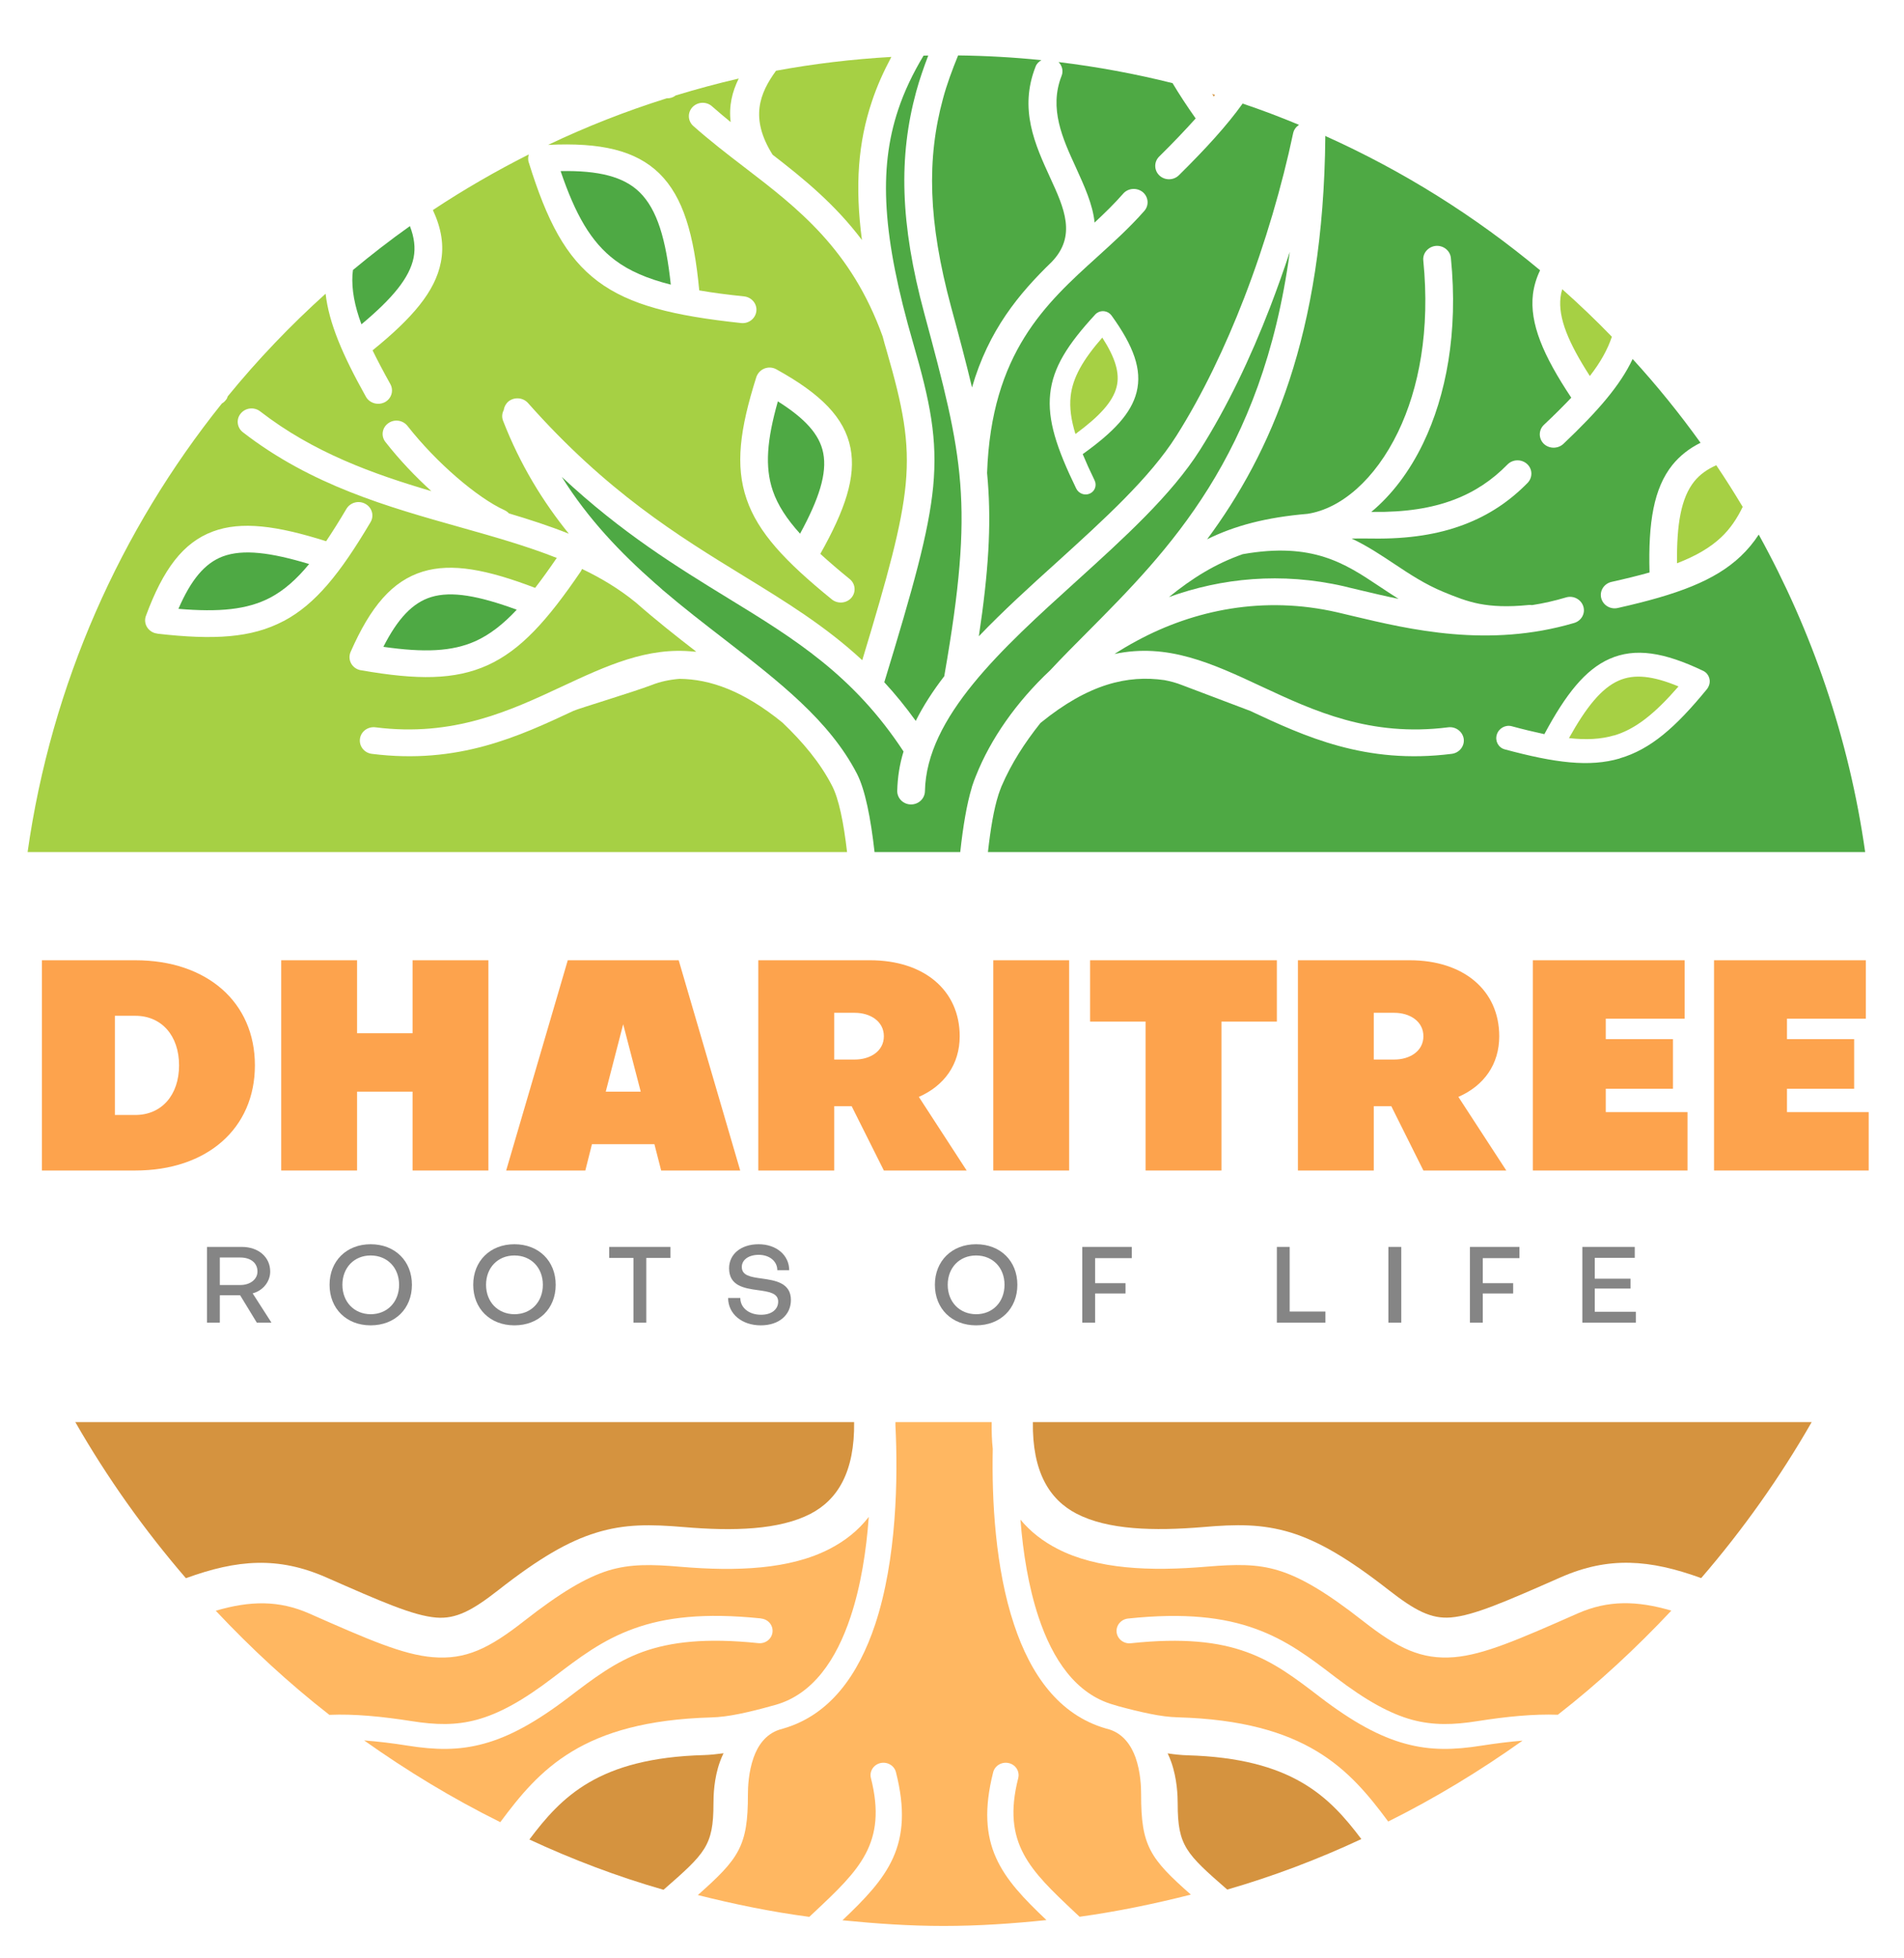 <?xml version="1.0" encoding="UTF-8" standalone="no"?>
<!DOCTYPE svg PUBLIC "-//W3C//DTD SVG 1.1//EN" "http://www.w3.org/Graphics/SVG/1.1/DTD/svg11.dtd">
<svg xmlns="http://www.w3.org/2000/svg" xmlns:xlink="http://www.w3.org/1999/xlink" version="1.1" width="178pt" height="183pt" viewBox="0 0 178 183">
<g enable-background="new">
<g>
<path transform="matrix(1,0,0,-1,0,183)" d="M 3.92 93.26 L 12.65 93.26 C 19.36 93.26 23.83 89.33 23.83 83.44 C 23.83 77.54 19.36 73.61 12.65 73.61 L 3.92 73.61 L 3.92 93.26 Z M 12.65 88.07 L 10.74 88.07 L 10.74 78.8 L 12.65 78.8 C 15.1 78.8 16.74 80.65 16.74 83.44 C 16.74 86.22 15.1 88.07 12.65 88.07 Z " fill="#fda34d" fill-rule="evenodd"/>
<path transform="matrix(1,0,0,-1,0,183)" d="M 26.29 73.61 L 26.29 93.26 L 33.38 93.26 L 33.38 86.44 L 38.57 86.44 L 38.57 93.26 L 45.66 93.26 L 45.66 73.61 L 38.57 73.61 L 38.57 80.98 L 33.38 80.98 L 33.38 73.61 L 26.29 73.61 Z " fill="#fda34d"/>
<path transform="matrix(1,0,0,-1,0,183)" d="M 55.34 76.07 L 54.72 73.61 L 47.32 73.61 L 53.08 93.26 L 63.45 93.26 L 69.2 73.61 L 61.81 73.61 L 61.18 76.07 L 55.34 76.07 Z M 58.26 87.28 L 56.63 80.98 L 59.9 80.98 L 58.26 87.28 Z " fill="#fda34d" fill-rule="evenodd"/>
<path transform="matrix(1,0,0,-1,0,183)" d="M 77.99 79.62 L 77.99 73.61 L 70.89 73.61 L 70.89 93.26 L 81.34 93.26 C 86.39 93.26 89.72 90.45 89.72 86.16 C 89.72 83.52 88.27 81.53 85.9 80.49 L 90.37 73.61 L 82.63 73.61 L 79.62 79.62 L 77.99 79.62 Z M 77.99 88.35 L 77.99 83.98 L 79.9 83.98 C 81.37 83.98 82.63 84.77 82.63 86.16 C 82.63 87.55 81.37 88.35 79.9 88.35 L 77.99 88.35 Z " fill="#fda34d" fill-rule="evenodd"/>
<path transform="matrix(1,0,0,-1,0,183)" d="M 99.95 93.26 L 99.95 73.61 L 92.86 73.61 L 92.86 93.26 L 99.95 93.26 Z " fill="#fda34d"/>
<path transform="matrix(1,0,0,-1,0,183)" d="M 107.1 87.53 L 101.91 87.53 L 101.91 93.26 L 119.37 93.26 L 119.37 87.53 L 114.19 87.53 L 114.19 73.61 L 107.1 73.61 L 107.1 87.53 Z " fill="#fda34d"/>
<path transform="matrix(1,0,0,-1,0,183)" d="M 128.43 79.62 L 128.43 73.61 L 121.34 73.61 L 121.34 93.26 L 131.79 93.26 C 136.83 93.26 140.16 90.45 140.16 86.16 C 140.16 83.52 138.72 81.53 136.34 80.49 L 140.82 73.61 L 133.07 73.61 L 130.07 79.62 L 128.43 79.62 Z M 128.43 88.35 L 128.43 83.98 L 130.34 83.98 C 131.81 83.98 133.07 84.77 133.07 86.16 C 133.07 87.55 131.81 88.35 130.34 88.35 L 128.43 88.35 Z " fill="#fda34d" fill-rule="evenodd"/>
<path transform="matrix(1,0,0,-1,0,183)" d="M 150.12 79.07 L 157.76 79.07 L 157.76 73.61 L 143.3 73.61 L 143.3 93.26 L 157.49 93.26 L 157.49 87.8 L 150.12 87.8 L 150.12 85.89 L 156.4 85.89 L 156.4 81.25 L 150.12 81.25 L 150.12 79.07 Z " fill="#fda34d"/>
<path transform="matrix(1,0,0,-1,0,183)" d="M 167.06 79.07 L 174.7 79.07 L 174.7 73.61 L 160.24 73.61 L 160.24 93.26 L 174.43 93.26 L 174.43 87.8 L 167.06 87.8 L 167.06 85.89 L 173.34 85.89 L 173.34 81.25 L 167.06 81.25 L 167.06 79.07 Z " fill="#fda34d"/>
<g opacity=".502">
<clipPath id="cp0">
<path transform="matrix(1,0,0,-1,0,183)" d="M 2147483500 2147483500 L -2147483700 2147483500 L -2147483700 -2147483700 L 2147483500 -2147483700 Z "/>
</clipPath>
<g clip-path="url(#cp0)">
<path transform="matrix(1,0,0,-1,0,183)" d="M 20.55 59.39 L 19.35 59.39 L 19.35 66.47 L 22.61 66.47 C 24.16 66.47 25.26 65.52 25.26 64.17 C 25.26 63.22 24.58 62.38 23.62 62.13 L 25.38 59.39 L 24.01 59.39 L 22.45 61.95 L 20.55 61.95 L 20.55 59.39 Z M 20.55 65.48 L 20.55 62.91 L 22.47 62.91 C 23.39 62.91 24.07 63.44 24.07 64.17 C 24.07 65 23.4 65.48 22.47 65.48 L 20.55 65.48 Z " fill="#0c0c0c" fill-rule="evenodd"/>
<path transform="matrix(1,0,0,-1,0,183)" d="M 30.81 62.93 C 30.81 65.15 32.39 66.72 34.65 66.72 C 36.93 66.72 38.51 65.15 38.51 62.93 C 38.51 60.7 36.93 59.14 34.65 59.14 C 32.39 59.14 30.81 60.7 30.81 62.93 Z M 32.01 62.93 C 32.01 61.33 33.11 60.19 34.65 60.18 C 36.21 60.18 37.31 61.33 37.31 62.93 C 37.31 64.53 36.21 65.67 34.65 65.67 C 33.11 65.67 32.01 64.53 32.01 62.93 Z " fill="#0c0c0c" fill-rule="evenodd"/>
<path transform="matrix(1,0,0,-1,0,183)" d="M 44.24 62.93 C 44.24 65.15 45.82 66.72 48.09 66.72 C 50.37 66.72 51.95 65.15 51.95 62.93 C 51.95 60.7 50.37 59.14 48.09 59.14 C 45.82 59.14 44.24 60.7 44.24 62.93 Z M 45.44 62.93 C 45.44 61.33 46.54 60.19 48.09 60.18 C 49.65 60.18 50.75 61.33 50.75 62.93 C 50.75 64.53 49.65 65.67 48.09 65.67 C 46.54 65.67 45.44 64.53 45.44 62.93 Z " fill="#0c0c0c" fill-rule="evenodd"/>
<path transform="matrix(1,0,0,-1,0,183)" d="M 59.22 65.44 L 56.95 65.44 L 56.95 66.47 L 62.68 66.47 L 62.68 65.44 L 60.42 65.44 L 60.42 59.39 L 59.22 59.39 L 59.22 65.44 Z " fill="#0c0c0c"/>
<path transform="matrix(1,0,0,-1,0,183)" d="M 71.12 59.14 C 69.35 59.14 68.07 60.22 68.07 61.7 L 69.21 61.7 C 69.21 60.79 70.01 60.13 71.15 60.13 C 72.16 60.13 72.75 60.65 72.75 61.36 C 72.75 62.17 71.85 62.29 70.85 62.43 C 69.52 62.61 68.16 62.85 68.16 64.48 C 68.16 65.79 69.27 66.72 70.92 66.72 C 72.58 66.72 73.78 65.7 73.78 64.29 L 72.67 64.29 C 72.67 65.13 71.94 65.73 70.93 65.73 C 69.97 65.73 69.35 65.25 69.35 64.6 C 69.35 63.79 70.17 63.66 71.19 63.52 C 72.51 63.34 73.94 63.1 73.94 61.51 C 73.94 60.13 72.85 59.14 71.12 59.14 Z " fill="#0c0c0c"/>
<path transform="matrix(1,0,0,-1,0,183)" d="M 87.4 62.93 C 87.4 65.15 88.98 66.72 91.25 66.72 C 93.53 66.72 95.11 65.15 95.11 62.93 C 95.11 60.7 93.53 59.14 91.25 59.14 C 88.98 59.14 87.4 60.7 87.4 62.93 Z M 88.6 62.93 C 88.6 61.33 89.7 60.19 91.25 60.18 C 92.81 60.18 93.91 61.33 93.91 62.93 C 93.91 64.53 92.81 65.67 91.25 65.67 C 89.7 65.67 88.6 64.53 88.6 62.93 Z " fill="#0c0c0c" fill-rule="evenodd"/>
<path transform="matrix(1,0,0,-1,0,183)" d="M 102.38 62.12 L 102.38 59.39 L 101.18 59.39 L 101.18 66.47 L 105.81 66.47 L 105.81 65.42 L 102.38 65.42 L 102.38 63.08 L 105.22 63.08 L 105.22 62.12 L 102.38 62.12 Z " fill="#0c0c0c"/>
<path transform="matrix(1,0,0,-1,0,183)" d="M 119.37 59.39 L 119.37 66.47 L 120.57 66.47 L 120.57 60.43 L 123.91 60.43 L 123.91 59.39 L 119.37 59.39 Z " fill="#0c0c0c"/>
<path transform="matrix(1,0,0,-1,0,183)" d="M 131 66.47 L 131 59.39 L 129.8 59.39 L 129.8 66.47 L 131 66.47 Z " fill="#0c0c0c"/>
<path transform="matrix(1,0,0,-1,0,183)" d="M 138.62 62.12 L 138.62 59.39 L 137.42 59.39 L 137.42 66.47 L 142.05 66.47 L 142.05 65.42 L 138.62 65.42 L 138.62 63.08 L 141.46 63.08 L 141.46 62.12 L 138.62 62.12 Z " fill="#0c0c0c"/>
<path transform="matrix(1,0,0,-1,0,183)" d="M 149.09 60.41 L 152.93 60.41 L 152.93 59.39 L 147.93 59.39 L 147.93 66.47 L 152.83 66.47 L 152.83 65.45 L 149.09 65.45 L 149.09 63.5 L 152.43 63.5 L 152.43 62.58 L 149.09 62.58 L 149.09 60.41 Z " fill="#0c0c0c"/>
</g>
</g>
<path transform="matrix(1,0,0,-1,0,183)" d="M 62.03 6.39 C 57.7 7.63 53.52 9.22 49.49 11.09 C 52.49 15.08 55.96 18.71 65.82 18.98 C 66.39 19 66.99 19.06 67.64 19.15 C 67.51 18.89 67.4 18.61 67.3 18.34 C 66.74 16.78 66.7 15.18 66.7 14.44 C 66.7 10.49 65.92 9.79 62.03 6.39 Z " fill="#d5933f"/>
<path transform="matrix(1,0,0,-1,0,183)" d="M 46.77 12.71 C 42.31 14.92 38.07 17.49 34.04 20.35 C 35.33 20.25 36.69 20.09 38.12 19.86 C 40.66 19.46 42.86 19.39 45.25 20.05 C 47.6 20.69 50.09 22.03 53.23 24.43 C 55.5 26.16 57.51 27.69 60.1 28.63 C 62.7 29.56 65.99 29.95 70.9 29.44 C 71.56 29.37 72.15 29.83 72.22 30.47 C 72.29 31.11 71.81 31.68 71.15 31.74 L 71.15 31.75 C 65.83 32.3 62.19 31.86 59.26 30.8 C 56.31 29.74 54.17 28.1 51.74 26.25 C 48.87 24.05 46.65 22.85 44.6 22.29 C 42.6 21.74 40.71 21.8 38.5 22.15 C 35.7 22.59 33.1 22.84 30.79 22.74 C 26.99 25.7 23.46 28.97 20.17 32.47 C 23.38 33.41 26.07 33.46 28.91 32.21 C 34.46 29.76 37.67 28.36 40.45 28.13 C 43.54 27.87 45.72 28.94 49 31.51 C 52.41 34.18 54.77 35.57 56.88 36.23 C 58.92 36.85 60.91 36.81 63.58 36.58 C 68.88 36.13 73.85 36.33 77.56 38.25 C 79.01 39 80.24 39.97 81.22 41.24 C 80.99 38.08 80.48 34.78 79.51 31.88 C 78.19 27.91 76.02 24.68 72.53 23.68 C 72.38 23.64 72.23 23.6 72.09 23.56 C 70.99 23.25 70 23.01 69.12 22.83 C 68.14 22.63 67.27 22.52 66.51 22.5 C 54.41 22.16 50.41 17.6 46.77 12.71 Z " fill="#ffb761"/>
<path transform="matrix(1,0,0,-1,0,183)" d="M 96.56 50.1 L 169.37 50.1 C 166.39 44.9 162.93 40.03 159.04 35.52 C 154.24 37.26 150.4 37.57 145.9 35.59 C 140.76 33.33 137.79 32.02 135.63 31.84 C 133.78 31.69 132.27 32.5 129.83 34.4 C 126.03 37.37 123.29 38.96 120.69 39.77 C 117.99 40.59 115.61 40.56 112.5 40.29 C 107.83 39.9 103.57 40.03 100.66 41.53 C 98.08 42.86 96.5 45.48 96.56 50.1 Z " fill="#d5933f"/>
<path transform="matrix(1,0,0,-1,0,183)" d="M 17.38 35.51 C 13.49 40.02 10.02 44.9 7.04 50.1 L 79.85 50.1 C 79.91 45.47 78.33 42.85 75.76 41.52 C 72.84 40.02 68.58 39.89 63.91 40.29 C 60.8 40.55 58.42 40.59 55.73 39.76 C 53.12 38.96 50.38 37.37 46.58 34.39 C 44.15 32.49 42.63 31.68 40.78 31.83 C 38.62 32.01 35.65 33.32 30.51 35.58 C 26.01 37.56 22.18 37.26 17.38 35.51 Z " fill="#d5933f"/>
<path transform="matrix(1,0,0,-1,0,183)" d="M 111.33 5.94 C 107.93 5.08 104.47 4.36 100.93 3.87 L 100.46 4.31 C 96.32 8.21 93.64 10.73 95.19 16.82 C 95.35 17.45 94.96 18.08 94.31 18.23 C 93.66 18.38 93.01 18 92.85 17.38 C 91.11 10.51 93.64 7.53 97.83 3.56 C 94.66 3.23 91.46 3.01 88.21 3.01 C 85.01 3.01 81.87 3.23 78.76 3.54 C 82.96 7.53 85.51 10.5 83.76 17.38 C 83.6 18.01 82.95 18.38 82.3 18.23 C 81.66 18.08 81.26 17.45 81.42 16.83 C 82.97 10.73 80.3 8.22 76.15 4.32 L 75.66 3.86 C 72.11 4.33 68.65 5.04 65.24 5.9 C 69.08 9.3 69.93 10.47 69.92 15.29 C 69.92 15.95 69.97 17.38 70.45 18.74 C 70.84 19.85 71.56 20.92 72.85 21.35 L 73.23 21.46 C 77.62 22.73 80.26 26.52 81.81 31.17 C 83.84 37.27 83.96 44.88 83.71 49.81 C 83.71 49.91 83.71 50 83.71 50.1 L 92.71 50.1 C 92.7 49.22 92.72 48.38 92.81 47.6 C 92.71 42.79 93.05 36.42 94.8 31.18 C 96.34 26.53 98.98 22.74 103.37 21.47 L 103.76 21.36 C 105.04 20.93 105.76 19.86 106.16 18.75 C 106.64 17.39 106.68 15.95 106.68 15.3 C 106.67 10.49 107.51 9.31 111.33 5.94 Z " fill="#ffb761"/>
<path transform="matrix(1,0,0,-1,0,183)" d="M 156.25 32.48 C 152.96 28.98 149.43 25.7 145.64 22.75 C 143.37 22.83 140.83 22.58 138.11 22.15 C 135.9 21.8 134.01 21.74 132.01 22.28 C 129.97 22.84 127.74 24.05 124.87 26.24 C 122.44 28.1 120.3 29.73 117.35 30.79 C 114.42 31.85 110.78 32.3 105.46 31.74 C 104.8 31.67 104.32 31.1 104.39 30.46 C 104.46 29.83 105.05 29.36 105.71 29.43 C 110.62 29.95 113.91 29.56 116.51 28.62 C 119.11 27.69 121.11 26.16 123.38 24.42 C 126.52 22.02 129.01 20.69 131.36 20.05 C 133.76 19.39 135.95 19.46 138.49 19.86 C 139.84 20.07 141.12 20.23 142.34 20.33 C 138.37 17.51 134.18 14.96 129.78 12.77 C 126.16 17.65 122.14 22.17 110.09 22.51 C 109.33 22.53 108.46 22.64 107.49 22.84 C 106.6 23.02 105.61 23.26 104.51 23.56 C 104.37 23.61 104.23 23.65 104.08 23.69 C 100.58 24.69 98.41 27.91 97.09 31.88 C 96.15 34.71 95.64 37.9 95.4 40.98 C 96.34 39.85 97.51 38.95 98.85 38.26 C 102.56 36.34 107.53 36.14 112.83 36.59 C 115.5 36.81 117.49 36.86 119.53 36.23 C 121.64 35.58 124 34.19 127.41 31.52 C 130.69 28.95 132.87 27.88 135.96 28.13 C 138.74 28.37 141.95 29.77 147.5 32.22 C 150.34 33.47 153.03 33.42 156.25 32.48 Z " fill="#ffb761"/>
<path transform="matrix(1,0,0,-1,0,183)" d="M 127.27 11.13 C 123.24 9.25 119.06 7.66 114.73 6.41 C 110.88 9.77 110.1 10.49 110.1 14.43 C 110.1 15.16 110.05 16.76 109.5 18.32 C 109.4 18.6 109.29 18.87 109.16 19.14 C 109.8 19.04 110.41 18.98 110.98 18.96 C 120.8 18.69 124.28 15.09 127.27 11.13 Z " fill="#d5933f"/>
<path transform="matrix(1,0,0,-1,0,183)" d="M 89.77 137.8 C 90.14 133.07 89.7 127.97 88.3 119.95 C 88.29 119.9 88.29 119.86 88.28 119.81 C 87.23 118.45 86.33 117.06 85.61 115.63 C 84.66 116.95 83.68 118.15 82.67 119.24 C 85.37 128.09 86.82 133.23 87.24 137.52 C 87.66 141.99 86.97 145.41 85.37 150.93 C 82.5 160.83 82.1 167.17 83.97 172.75 C 84.54 174.46 85.33 176.12 86.34 177.8 C 86.49 177.8 86.63 177.8 86.78 177.81 C 86.35 176.68 85.96 175.56 85.65 174.43 C 84.01 168.39 84.13 162.14 86.42 153.67 C 88.22 146.99 89.4 142.54 89.77 137.8 Z " fill="#4ea944"/>
<path transform="matrix(1,0,0,-1,0,183)" d="M 52.41 167.01 C 55.97 167.08 58.31 166.49 59.8 165.03 C 61.44 163.42 62.26 160.64 62.71 156.4 C 60.53 156.95 58.84 157.67 57.49 158.69 C 55.25 160.37 53.79 162.95 52.41 167.01 Z " fill="#4ea944"/>
<path transform="matrix(1,0,0,-1,0,183)" d="M 33.79 152.69 L 33.79 152.69 C 33.15 154.42 32.87 155.91 32.95 157.33 C 32.96 157.47 32.98 157.62 33 157.77 C 34.72 159.2 36.49 160.57 38.32 161.87 C 38.73 160.81 38.85 159.85 38.67 158.93 C 38.29 157.02 36.66 155.09 33.79 152.69 Z " fill="#4ea944"/>
<path transform="matrix(1,0,0,-1,0,183)" d="M 48.31 126.02 C 47.04 124.66 45.81 123.71 44.49 123.1 C 42.26 122.09 39.62 122.01 35.84 122.55 C 37.18 125.18 38.56 126.66 40.3 127.2 C 42.22 127.79 44.76 127.32 48.31 126.02 Z " fill="#4ea944"/>
<path transform="matrix(1,0,0,-1,0,183)" d="M 90.85 109.4 C 90.38 107.85 90.03 105.76 89.77 103.37 L 81.76 103.37 C 81.4 106.56 80.88 109.21 80.11 110.7 C 77.54 115.66 72.86 119.27 67.74 123.24 C 65.85 124.7 63.89 126.21 61.97 127.85 C 61.72 128.08 61.47 128.3 61.21 128.52 C 58.04 131.31 54.99 134.48 52.52 138.43 C 58.13 133.19 63.3 130.02 68.06 127.1 C 74.3 123.28 79.78 119.91 84.47 112.77 C 84.1 111.57 83.91 110.34 83.88 109.09 C 83.87 108.4 84.44 107.83 85.15 107.82 C 85.87 107.81 86.45 108.36 86.47 109.05 C 86.6 115.99 93.67 122.39 100.61 128.67 C 105.09 132.73 109.52 136.74 112.19 140.96 C 114.71 144.94 116.91 149.55 118.74 154.3 C 119.4 156.02 120.01 157.74 120.58 159.46 C 118 140.38 109.21 131.53 101.7 123.97 C 100.48 122.75 99.3 121.56 98.18 120.36 C 95 117.38 92.6 113.92 91.25 110.52 L 91.24 110.5 C 91.12 110.21 91 109.88 90.88 109.52 C 90.88 109.51 90.88 109.5 90.87 109.49 C 90.86 109.46 90.86 109.43 90.85 109.4 Z " fill="#4ea944"/>
<path transform="matrix(1,0,0,-1,0,183)" d="M 72.25 137.13 C 71.48 139.38 71.71 141.93 72.72 145.49 C 75.26 143.89 76.62 142.4 76.96 140.67 C 77.34 138.75 76.56 136.37 74.8 133.13 L 74.8 133.12 C 73.55 134.5 72.71 135.79 72.25 137.13 Z " fill="#4ea944"/>
<path transform="matrix(1,0,0,-1,0,183)" d="M 28.9 130.29 L 28.9 130.29 C 27.72 128.85 26.55 127.83 25.27 127.15 C 23.12 126.02 20.48 125.78 16.68 126.1 C 17.85 128.8 19.13 130.36 20.83 131 C 22.72 131.7 25.28 131.38 28.9 130.29 Z " fill="#4ea944"/>
<path transform="matrix(1,0,0,-1,0,183)" d="M 113.48 173.97 C 113.42 174.06 113.37 174.14 113.32 174.22 C 113.41 174.19 113.5 174.16 113.59 174.13 C 113.55 174.08 113.51 174.03 113.48 173.97 Z " fill="#d5933f"/>
<path transform="matrix(1,0,0,-1,0,183)" d="M 77.78 109.58 C 78.42 108.36 78.87 106.13 79.19 103.37 L 2.58 103.37 C 4.81 119.1 11.26 133.46 20.74 145.29 C 20.9 145.38 21.03 145.5 21.14 145.65 C 21.22 145.74 21.25 145.85 21.29 145.96 C 24.09 149.39 27.15 152.59 30.44 155.55 C 30.75 152.82 32.01 149.85 34.21 145.92 C 34.55 145.32 35.33 145.09 35.97 145.41 C 36.6 145.74 36.83 146.5 36.49 147.11 C 35.86 148.24 35.3 149.3 34.83 150.26 C 38.55 153.27 40.68 155.76 41.21 158.47 C 41.53 160.06 41.27 161.65 40.47 163.37 C 43.35 165.28 46.35 167.01 49.44 168.57 C 49.39 168.42 49.37 168.27 49.38 168.1 C 49.38 168 49.4 167.91 49.43 167.83 C 51.13 162.36 52.88 158.97 55.89 156.71 C 58.87 154.48 62.94 153.49 69.28 152.81 C 69.99 152.73 70.63 153.23 70.71 153.92 C 70.79 154.6 70.28 155.22 69.57 155.3 C 68.03 155.46 66.63 155.64 65.37 155.86 C 64.88 161.1 63.87 164.59 61.65 166.78 C 59.43 168.95 56.17 169.7 51.24 169.46 C 54.81 171.16 58.5 172.61 62.32 173.81 C 62.63 173.8 62.92 173.89 63.17 174.08 C 65.11 174.67 67.07 175.2 69.06 175.66 C 68.46 174.44 68.12 173.12 68.31 171.59 C 67.72 172.07 67.14 172.56 66.57 173.06 C 66.05 173.53 65.23 173.5 64.74 172.99 C 64.26 172.48 64.29 171.69 64.82 171.22 C 66.39 169.83 68 168.59 69.62 167.35 C 74.6 163.53 79.58 159.71 82.52 151.55 C 82.63 151.12 82.75 150.69 82.88 150.26 C 84.39 145.04 85.06 141.82 84.67 137.74 C 84.3 133.9 83 129.19 80.61 121.3 C 77.18 124.48 73.46 126.76 69.45 129.22 C 63.43 132.91 56.72 137.03 49.36 145.34 C 48.89 145.86 48.08 145.92 47.53 145.48 C 47.28 145.26 47.13 144.97 47.09 144.67 C 46.93 144.37 46.9 144.01 47.03 143.68 C 48.64 139.54 50.77 136.1 53.18 133.12 C 51.38 133.84 49.5 134.45 47.58 135.02 C 47.47 135.14 47.33 135.24 47.17 135.32 C 45.91 135.89 44.31 137 42.68 138.41 C 41.07 139.8 39.45 141.47 38.1 143.19 C 37.67 143.74 36.86 143.86 36.29 143.44 C 35.72 143.03 35.6 142.25 36.03 141.7 C 37.31 140.06 38.81 138.48 40.33 137.1 C 34.86 138.71 29.29 140.71 24.33 144.55 C 23.77 144.99 22.95 144.9 22.51 144.36 C 22.06 143.83 22.15 143.04 22.7 142.61 C 29.11 137.64 36.26 135.63 43.05 133.72 C 46.17 132.84 49.22 131.98 52.05 130.86 C 51.34 129.82 50.67 128.89 50.03 128.06 C 45.52 129.78 42.24 130.41 39.52 129.58 C 36.67 128.7 34.65 126.33 32.78 122.08 C 32.5 121.44 32.8 120.71 33.46 120.44 C 33.58 120.39 33.7 120.36 33.82 120.35 C 39 119.45 42.51 119.44 45.6 120.84 C 48.67 122.24 51.15 124.98 54.29 129.59 C 54.34 129.67 54.38 129.75 54.41 129.83 C 56.21 128.97 57.89 127.96 59.42 126.71 C 61.29 125.07 63.21 123.55 65.09 122.1 C 65.02 122.1 64.96 122.1 64.9 122.1 C 60.53 122.57 56.7 120.78 52.49 118.82 C 47.71 116.59 42.39 114.1 35.1 115.03 C 34.39 115.12 33.74 114.64 33.65 113.95 C 33.56 113.27 34.05 112.64 34.76 112.55 C 42.83 111.53 48.51 114.18 53.62 116.57 C 54.07 116.78 59.22 118.33 60.92 118.98 C 61.7 119.29 62.56 119.48 63.53 119.56 L 63.52 119.56 C 66.4 119.53 69.49 118.44 73.14 115.48 C 75.06 113.65 76.67 111.73 77.78 109.58 Z M 69.8 136.35 C 70.87 133.23 73.39 130.54 77.77 126.98 C 78.32 126.54 79.13 126.61 79.59 127.13 C 80.05 127.66 79.98 128.45 79.43 128.89 C 78.41 129.72 77.5 130.5 76.69 131.24 C 79.01 135.36 80.04 138.43 79.51 141.13 C 78.95 143.97 76.75 146.18 72.59 148.48 C 71.97 148.83 71.19 148.62 70.83 148.02 C 70.78 147.94 70.74 147.85 70.71 147.77 C 69.16 142.87 68.72 139.49 69.8 136.35 Z M 34.64 134.2 C 35 134.8 34.78 135.57 34.16 135.91 C 33.54 136.26 32.75 136.05 32.39 135.45 C 31.73 134.33 31.09 133.32 30.49 132.42 C 25.88 133.88 22.56 134.32 19.9 133.33 C 17.11 132.29 15.25 129.8 13.64 125.44 C 13.4 124.79 13.76 124.08 14.43 123.85 C 14.53 123.82 14.62 123.8 14.71 123.79 L 14.71 123.78 C 19.98 123.18 23.5 123.37 26.51 124.96 L 26.52 124.96 C 29.5 126.54 31.8 129.41 34.64 134.2 Z " fill="#a6d044" fill-rule="evenodd"/>
<path transform="matrix(1,0,0,-1,0,183)" d="M 72.55 176.39 C 76.07 177.04 79.67 177.47 83.33 177.68 C 82.6 176.31 81.98 174.94 81.51 173.51 C 80.23 169.71 79.91 165.64 80.58 160.57 C 78.08 163.89 75.17 166.27 72.23 168.54 C 70.07 171.97 71.03 174.3 72.55 176.39 Z " fill="#a6d044"/>
<path transform="matrix(1,0,0,-1,0,183)" d="M 145.89 155.22 C 145.92 155.47 145.97 155.72 146.05 155.97 C 147.65 154.55 149.2 153.07 150.69 151.53 C 150.29 150.34 149.63 149.14 148.63 147.86 C 146.63 150.97 145.66 153.28 145.89 155.22 Z " fill="#a6d044"/>
<path transform="matrix(1,0,0,-1,0,183)" d="M 88.16 173.79 C 88.52 175.13 89.02 176.47 89.57 177.82 C 92.19 177.79 94.79 177.64 97.36 177.38 C 97.12 177.24 96.92 177.05 96.82 176.79 C 95.24 172.79 96.77 169.47 98.18 166.39 C 99.48 163.56 100.68 160.96 98.31 158.51 C 95.27 155.57 92.42 152.15 90.87 146.79 C 90.34 149.03 89.69 151.47 88.92 154.3 C 86.76 162.31 86.63 168.17 88.16 173.79 Z " fill="#4ea944"/>
<path transform="matrix(1,0,0,-1,0,183)" d="M 158.4 138.02 L 158.4 138.02 C 158.91 138.65 159.59 139.14 160.45 139.52 C 161.31 138.25 162.13 136.95 162.92 135.63 C 162.38 134.51 161.74 133.58 160.93 132.81 C 159.89 131.82 158.54 131.04 156.78 130.36 C 156.74 134.01 157.16 136.48 158.4 138.02 Z " fill="#a6d044"/>
<path transform="matrix(1,0,0,-1,0,183)" d="M 109.28 127.2 C 111.5 129 113.62 130.31 116.18 131.21 C 122.7 132.36 125.73 130.35 128.91 128.23 C 129.51 127.83 130.12 127.43 130.75 127.03 C 129.45 127.3 128.22 127.59 127.09 127.86 C 126.42 128.02 125.77 128.17 125.64 128.21 C 119.78 129.55 114.2 128.98 109.28 127.2 Z " fill="#4ea944"/>
<path transform="matrix(1,0,0,-1,0,183)" d="M 100.09 145.95 C 100.28 147.72 101.24 149.37 103.05 151.45 C 104.26 149.57 104.71 148.13 104.39 146.85 C 104.04 145.44 102.76 144.07 100.54 142.44 C 100.13 143.77 99.98 144.9 100.09 145.95 Z " fill="#a6d044"/>
<path transform="matrix(1,0,0,-1,0,183)" d="M 121.45 171.33 C 121.17 171.16 120.96 170.88 120.89 170.54 C 119.86 165.67 118.31 160.33 116.32 155.17 C 114.54 150.57 112.41 146.11 109.98 142.27 C 107.49 138.33 103.19 134.44 98.84 130.49 C 96.31 128.21 93.77 125.9 91.51 123.54 C 92.42 129.58 92.67 133.89 92.35 137.98 C 92.33 138.26 92.31 138.53 92.28 138.8 C 92.67 150.03 97.77 154.64 102.59 159 C 104.12 160.39 105.62 161.74 106.98 163.29 C 107.44 163.81 107.37 164.6 106.83 165.05 C 106.28 165.49 105.46 165.43 105 164.9 C 104.18 163.96 103.27 163.08 102.33 162.2 C 102.16 163.91 101.37 165.61 100.56 167.4 C 99.35 170.03 98.05 172.86 99.24 175.9 C 99.43 176.36 99.3 176.86 98.96 177.2 C 102.59 176.76 106.14 176.1 109.62 175.23 C 110.24 174.19 110.96 173.09 111.78 171.93 C 110.79 170.83 109.66 169.64 108.37 168.37 C 107.87 167.88 107.88 167.08 108.39 166.6 C 108.9 166.12 109.72 166.13 110.22 166.63 C 112.74 169.12 114.71 171.28 116.17 173.32 C 117.96 172.72 119.72 172.05 121.45 171.33 Z M 103.91 153.52 C 103.6 153.94 103 154.05 102.57 153.76 C 102.51 153.72 102.46 153.68 102.41 153.63 C 99.81 150.81 98.44 148.67 98.18 146.2 C 97.92 143.75 98.77 141.13 100.61 137.35 C 100.84 136.87 101.41 136.66 101.88 136.87 C 102.36 137.08 102.56 137.64 102.33 138.11 C 101.9 138.99 101.53 139.81 101.22 140.56 C 104.09 142.61 105.76 144.36 106.26 146.36 C 106.78 148.45 105.99 150.64 103.91 153.52 Z " fill="#4ea944" fill-rule="evenodd"/>
<path transform="matrix(1,0,0,-1,0,183)" d="M 151.32 119.39 C 152.78 120.04 154.54 119.84 156.92 118.85 C 154.73 116.33 152.92 114.86 150.88 114.26 L 150.88 114.27 C 149.65 113.91 148.3 113.84 146.68 114.02 C 148.29 116.91 149.71 118.68 151.32 119.39 Z " fill="#a6d044"/>
<path transform="matrix(1,0,0,-1,0,183)" d="M 174.37 103.37 L 92.36 103.37 C 92.6 105.52 92.91 107.39 93.34 108.72 L 93.34 108.73 C 93.42 108.97 93.51 109.21 93.6 109.44 C 93.61 109.48 93.62 109.51 93.64 109.54 C 94.55 111.66 95.79 113.57 97.25 115.41 C 97.26 115.43 97.28 115.44 97.29 115.45 C 101.78 119.1 105.42 119.93 108.86 119.44 C 109.44 119.33 109.99 119.18 110.49 118.98 C 111.63 118.55 113.75 117.74 116.86 116.57 C 121.98 114.18 127.65 111.53 135.72 112.55 C 136.43 112.64 136.93 113.27 136.84 113.95 C 136.74 114.63 136.09 115.12 135.39 115.03 C 128.09 114.1 122.78 116.59 117.99 118.82 C 113.35 120.99 109.16 122.94 104.19 121.88 C 104.87 122.32 105.58 122.74 106.31 123.13 C 111.64 126 118.13 127.36 125.04 125.77 C 125.82 125.59 126.14 125.51 126.47 125.43 C 131.81 124.16 139.15 122.42 147.16 124.78 C 147.84 124.98 148.23 125.67 148.02 126.33 C 147.81 126.99 147.09 127.37 146.41 127.17 C 145.34 126.85 144.28 126.61 143.23 126.45 C 143.13 126.46 143.02 126.47 142.92 126.46 C 140.93 126.26 139.5 126.34 138.3 126.57 C 137.12 126.8 136.09 127.21 134.95 127.68 C 133.23 128.39 131.79 129.34 130.38 130.28 C 129.08 131.14 127.81 131.99 126.36 132.67 C 126.99 132.68 127.64 132.68 128.32 132.67 C 131.7 132.62 134.48 133.07 136.83 133.96 C 139.23 134.86 141.16 136.19 142.81 137.87 C 143.3 138.38 143.28 139.17 142.76 139.64 C 142.24 140.11 141.42 140.09 140.93 139.59 C 139.53 138.16 137.9 137.04 135.9 136.29 C 133.84 135.51 131.38 135.12 128.35 135.16 C 128.3 135.16 128.25 135.16 128.2 135.16 C 130.07 136.71 131.75 138.88 133.05 141.58 C 135.18 146.01 136.34 151.91 135.64 158.89 C 135.57 159.58 134.94 160.08 134.23 160.02 C 133.52 159.95 132.99 159.34 133.06 158.66 C 133.71 152.15 132.66 146.69 130.7 142.63 C 128.55 138.18 125.37 135.46 122.24 134.98 C 118.37 134.65 115.44 133.88 112.85 132.6 C 118.81 140.64 123.73 151.7 123.9 170.2 C 123.9 170.23 123.89 170.26 123.88 170.3 C 131.17 167.03 137.92 162.79 143.98 157.74 C 143.63 157.02 143.41 156.27 143.31 155.5 C 142.99 152.77 144.27 149.78 146.89 145.84 L 146.9 145.84 C 146.15 145.05 145.3 144.2 144.34 143.3 C 143.83 142.82 143.82 142.03 144.32 141.53 C 144.83 141.04 145.65 141.04 146.16 141.52 C 149.38 144.57 151.48 147 152.63 149.45 C 154.9 146.97 157.01 144.36 158.98 141.62 C 157.91 141.09 157.05 140.41 156.35 139.55 C 154.61 137.38 154.08 134.19 154.21 129.51 L 154.21 129.5 C 153.15 129.2 151.96 128.91 150.66 128.62 C 149.96 128.46 149.53 127.79 149.69 127.12 C 149.85 126.45 150.54 126.02 151.24 126.18 C 156.81 127.43 160.33 128.73 162.75 131.03 C 163.38 131.63 163.94 132.3 164.42 133.04 C 169.41 124.01 172.86 114 174.37 103.37 Z M 159.24 120.3 C 155.56 122.06 152.87 122.48 150.48 121.43 C 148.21 120.43 146.38 118.13 144.38 114.39 C 143.45 114.59 142.43 114.83 141.33 115.13 C 140.74 115.29 140.11 114.94 139.93 114.34 C 139.75 113.75 140.08 113.13 140.67 112.97 C 145.39 111.7 148.59 111.29 151.43 112.12 L 151.43 112.13 C 154.3 112.97 156.63 115 159.58 118.6 C 159.63 118.66 159.67 118.73 159.71 118.81 C 160 119.37 159.78 120.03 159.24 120.3 Z " fill="#4ea944" fill-rule="evenodd"/>
<path transform="matrix(1,0,0,-1,0,183)" d="M 3.92 -140.49 L 12.65 -140.49 C 19.36 -140.49 23.83 -144.42 23.83 -150.31 C 23.83 -156.2 19.36 -160.13 12.65 -160.13 L 3.92 -160.13 L 3.92 -140.49 Z M 12.65 -145.67 L 10.74 -145.67 L 10.74 -154.95 L 12.65 -154.95 C 15.1 -154.95 16.74 -153.09 16.74 -150.31 C 16.74 -147.53 15.1 -145.67 12.65 -145.67 Z " fill="#424748" fill-rule="evenodd"/>
<path transform="matrix(1,0,0,-1,0,183)" d="M 26.29 -160.13 L 26.29 -140.49 L 33.38 -140.49 L 33.38 -147.31 L 38.57 -147.31 L 38.57 -140.49 L 45.66 -140.49 L 45.66 -160.13 L 38.57 -160.13 L 38.57 -152.76 L 33.38 -152.76 L 33.38 -160.13 L 26.29 -160.13 Z " fill="#424748"/>
<path transform="matrix(1,0,0,-1,0,183)" d="M 55.34 -157.67 L 54.72 -160.13 L 47.32 -160.13 L 53.08 -140.49 L 63.45 -140.49 L 69.2 -160.13 L 61.81 -160.13 L 61.18 -157.67 L 55.34 -157.67 Z M 58.26 -146.46 L 56.63 -152.76 L 59.9 -152.76 L 58.26 -146.46 Z " fill="#424748" fill-rule="evenodd"/>
<path transform="matrix(1,0,0,-1,0,183)" d="M 77.99 -154.13 L 77.99 -160.13 L 70.89 -160.13 L 70.89 -140.49 L 81.34 -140.49 C 86.39 -140.49 89.72 -143.3 89.72 -147.58 C 89.72 -150.23 88.27 -152.22 85.9 -153.25 L 90.37 -160.13 L 82.63 -160.13 L 79.62 -154.13 L 77.99 -154.13 Z M 77.99 -145.4 L 77.99 -149.76 L 79.9 -149.76 C 81.37 -149.76 82.63 -148.97 82.63 -147.58 C 82.63 -146.19 81.37 -145.4 79.9 -145.4 L 77.99 -145.4 Z " fill="#424748" fill-rule="evenodd"/>
<path transform="matrix(1,0,0,-1,0,183)" d="M 99.95 -140.49 L 99.95 -160.13 L 92.86 -160.13 L 92.86 -140.49 L 99.95 -140.49 Z " fill="#424748"/>
<path transform="matrix(1,0,0,-1,0,183)" d="M 107.1 -146.22 L 101.91 -146.22 L 101.91 -140.49 L 119.37 -140.49 L 119.37 -146.22 L 114.19 -146.22 L 114.19 -160.13 L 107.1 -160.13 L 107.1 -146.22 Z " fill="#424748"/>
<path transform="matrix(1,0,0,-1,0,183)" d="M 128.43 -154.13 L 128.43 -160.13 L 121.34 -160.13 L 121.34 -140.49 L 131.79 -140.49 C 136.83 -140.49 140.16 -143.3 140.16 -147.58 C 140.16 -150.23 138.72 -152.22 136.34 -153.25 L 140.82 -160.13 L 133.07 -160.13 L 130.07 -154.13 L 128.43 -154.13 Z M 128.43 -145.4 L 128.43 -149.76 L 130.34 -149.76 C 131.81 -149.76 133.07 -148.97 133.07 -147.58 C 133.07 -146.19 131.81 -145.4 130.34 -145.4 L 128.43 -145.4 Z " fill="#424748" fill-rule="evenodd"/>
<path transform="matrix(1,0,0,-1,0,183)" d="M 150.12 -154.67 L 157.76 -154.67 L 157.76 -160.13 L 143.3 -160.13 L 143.3 -140.49 L 157.49 -140.49 L 157.49 -145.94 L 150.12 -145.94 L 150.12 -147.85 L 156.4 -147.85 L 156.4 -152.49 L 150.12 -152.49 L 150.12 -154.67 Z " fill="#424748"/>
<path transform="matrix(1,0,0,-1,0,183)" d="M 167.06 -154.67 L 174.7 -154.67 L 174.7 -160.13 L 160.24 -160.13 L 160.24 -140.49 L 174.43 -140.49 L 174.43 -145.94 L 167.06 -145.94 L 167.06 -147.85 L 173.34 -147.85 L 173.34 -152.49 L 167.06 -152.49 L 167.06 -154.67 Z " fill="#424748"/>
<path transform="matrix(1,0,0,-1,0,183)" d="M 20.55 -174.35 L 19.35 -174.35 L 19.35 -167.27 L 22.61 -167.27 C 24.16 -167.27 25.26 -168.22 25.26 -169.57 C 25.26 -170.52 24.58 -171.36 23.62 -171.61 L 25.38 -174.35 L 24.01 -174.35 L 22.45 -171.79 L 20.55 -171.79 L 20.55 -174.35 Z M 20.55 -168.26 L 20.55 -170.83 L 22.47 -170.83 C 23.39 -170.83 24.07 -170.3 24.07 -169.57 C 24.07 -168.74 23.4 -168.26 22.47 -168.26 L 20.55 -168.26 Z " fill="#424748" fill-rule="evenodd"/>
<path transform="matrix(1,0,0,-1,0,183)" d="M 30.81 -170.81 C 30.81 -168.59 32.39 -167.02 34.65 -167.02 C 36.93 -167.02 38.51 -168.59 38.51 -170.81 C 38.51 -173.04 36.93 -174.6 34.65 -174.6 C 32.39 -174.6 30.81 -173.04 30.81 -170.81 Z M 32.01 -170.81 C 32.01 -172.41 33.11 -173.55 34.65 -173.56 C 36.21 -173.56 37.31 -172.41 37.31 -170.81 C 37.31 -169.21 36.21 -168.07 34.65 -168.07 C 33.11 -168.07 32.01 -169.21 32.01 -170.81 Z " fill="#424748" fill-rule="evenodd"/>
<path transform="matrix(1,0,0,-1,0,183)" d="M 44.24 -170.81 C 44.24 -168.59 45.82 -167.02 48.09 -167.02 C 50.37 -167.02 51.95 -168.59 51.95 -170.81 C 51.95 -173.04 50.37 -174.6 48.09 -174.6 C 45.82 -174.6 44.24 -173.04 44.24 -170.81 Z M 45.44 -170.81 C 45.44 -172.41 46.54 -173.55 48.09 -173.56 C 49.65 -173.56 50.75 -172.41 50.75 -170.81 C 50.75 -169.21 49.65 -168.07 48.09 -168.07 C 46.54 -168.07 45.44 -169.21 45.44 -170.81 Z " fill="#424748" fill-rule="evenodd"/>
<path transform="matrix(1,0,0,-1,0,183)" d="M 59.22 -168.3 L 56.95 -168.3 L 56.95 -167.27 L 62.68 -167.27 L 62.68 -168.3 L 60.42 -168.3 L 60.42 -174.35 L 59.22 -174.35 L 59.22 -168.3 Z " fill="#424748"/>
<path transform="matrix(1,0,0,-1,0,183)" d="M 71.12 -174.6 C 69.35 -174.6 68.07 -173.52 68.07 -172.04 L 69.21 -172.04 C 69.21 -172.95 70.01 -173.61 71.15 -173.61 C 72.16 -173.61 72.75 -173.09 72.75 -172.38 C 72.75 -171.57 71.85 -171.45 70.85 -171.31 C 69.52 -171.13 68.16 -170.89 68.16 -169.26 C 68.16 -167.95 69.27 -167.02 70.92 -167.02 C 72.58 -167.02 73.78 -168.04 73.78 -169.45 L 72.67 -169.45 C 72.67 -168.61 71.94 -168.01 70.93 -168.01 C 69.97 -168.01 69.35 -168.49 69.35 -169.14 C 69.35 -169.95 70.17 -170.08 71.19 -170.22 C 72.51 -170.4 73.94 -170.64 73.94 -172.23 C 73.94 -173.61 72.85 -174.6 71.12 -174.6 Z " fill="#424748"/>
<path transform="matrix(1,0,0,-1,0,183)" d="M 87.4 -170.81 C 87.4 -168.59 88.98 -167.02 91.25 -167.02 C 93.53 -167.02 95.11 -168.59 95.11 -170.81 C 95.11 -173.04 93.53 -174.6 91.25 -174.6 C 88.98 -174.6 87.4 -173.04 87.4 -170.81 Z M 88.6 -170.81 C 88.6 -172.41 89.7 -173.55 91.25 -173.56 C 92.81 -173.56 93.91 -172.41 93.91 -170.81 C 93.91 -169.21 92.81 -168.07 91.25 -168.07 C 89.7 -168.07 88.6 -169.21 88.6 -170.81 Z " fill="#424748" fill-rule="evenodd"/>
<path transform="matrix(1,0,0,-1,0,183)" d="M 102.38 -171.62 L 102.38 -174.35 L 101.18 -174.35 L 101.18 -167.27 L 105.81 -167.27 L 105.81 -168.32 L 102.38 -168.32 L 102.38 -170.66 L 105.22 -170.66 L 105.22 -171.62 L 102.38 -171.62 Z " fill="#424748"/>
<path transform="matrix(1,0,0,-1,0,183)" d="M 119.37 -174.35 L 119.37 -167.27 L 120.57 -167.27 L 120.57 -173.31 L 123.91 -173.31 L 123.91 -174.35 L 119.37 -174.35 Z " fill="#424748"/>
<path transform="matrix(1,0,0,-1,0,183)" d="M 131 -167.27 L 131 -174.35 L 129.8 -174.35 L 129.8 -167.27 L 131 -167.27 Z " fill="#424748"/>
<path transform="matrix(1,0,0,-1,0,183)" d="M 138.62 -171.62 L 138.62 -174.35 L 137.42 -174.35 L 137.42 -167.27 L 142.05 -167.27 L 142.05 -168.32 L 138.62 -168.32 L 138.62 -170.66 L 141.46 -170.66 L 141.46 -171.62 L 138.62 -171.62 Z " fill="#424748"/>
<path transform="matrix(1,0,0,-1,0,183)" d="M 149.09 -173.33 L 152.93 -173.33 L 152.93 -174.35 L 147.93 -174.35 L 147.93 -167.27 L 152.83 -167.27 L 152.83 -168.29 L 149.09 -168.29 L 149.09 -170.24 L 152.43 -170.24 L 152.43 -171.16 L 149.09 -171.16 L 149.09 -173.33 Z " fill="#424748"/>
<path transform="matrix(1,0,0,-1,0,183)" d="M 62.03 -227.35 C 57.7 -226.11 53.52 -224.52 49.49 -222.65 C 52.49 -218.66 55.96 -215.04 65.82 -214.76 C 66.39 -214.74 66.99 -214.69 67.64 -214.59 C 67.51 -214.86 67.4 -215.13 67.3 -215.4 C 66.74 -216.96 66.7 -218.57 66.7 -219.3 C 66.7 -223.25 65.92 -223.95 62.03 -227.35 Z " fill="#424748"/>
<path transform="matrix(1,0,0,-1,0,183)" d="M 46.77 -221.04 C 42.31 -218.83 38.07 -216.26 34.04 -213.39 C 35.33 -213.49 36.69 -213.66 38.12 -213.88 C 40.66 -214.28 42.86 -214.35 45.25 -213.69 C 47.6 -213.05 50.09 -211.72 53.23 -209.32 C 55.5 -207.58 57.51 -206.05 60.1 -205.12 C 62.7 -204.18 65.99 -203.79 70.9 -204.31 C 71.56 -204.38 72.15 -203.91 72.22 -203.28 C 72.29 -202.64 71.81 -202.07 71.15 -202 C 65.83 -201.44 62.19 -201.89 59.26 -202.94 C 56.31 -204.01 54.17 -205.64 51.74 -207.5 C 48.87 -209.69 46.65 -210.9 44.6 -211.46 C 42.6 -212.01 40.71 -211.94 38.5 -211.59 C 35.7 -211.15 33.1 -210.9 30.79 -211.01 C 26.99 -208.05 23.46 -204.77 20.17 -201.27 C 23.38 -200.33 26.07 -200.28 28.91 -201.53 C 34.46 -203.98 37.67 -205.39 40.45 -205.62 C 43.54 -205.88 45.72 -204.8 49 -202.23 C 52.41 -199.57 54.77 -198.17 56.88 -197.52 C 58.92 -196.89 60.91 -196.94 63.58 -197.16 C 68.88 -197.61 73.85 -197.41 77.56 -195.49 C 79.01 -194.75 80.24 -193.77 81.22 -192.51 C 80.99 -195.67 80.48 -198.96 79.51 -201.87 C 78.19 -205.84 76.02 -209.06 72.53 -210.06 C 72.38 -210.1 72.23 -210.14 72.09 -210.19 C 70.99 -210.49 70 -210.74 69.12 -210.91 C 68.14 -211.11 67.27 -211.22 66.51 -211.24 C 54.41 -211.58 50.41 -216.14 46.77 -221.04 Z " fill="#424748"/>
<path transform="matrix(1,0,0,-1,0,183)" d="M 96.56 -183.64 L 169.37 -183.64 C 166.39 -188.84 162.93 -193.72 159.04 -198.23 C 154.24 -196.48 150.4 -196.17 145.9 -198.15 C 140.76 -200.42 137.79 -201.72 135.63 -201.9 C 133.78 -202.05 132.27 -201.25 129.83 -199.35 C 126.03 -196.37 123.29 -194.78 120.69 -193.98 C 117.99 -193.15 115.61 -193.19 112.5 -193.45 C 107.83 -193.85 103.57 -193.72 100.66 -192.21 C 98.08 -190.88 96.5 -188.27 96.56 -183.64 Z " fill="#424748"/>
<path transform="matrix(1,0,0,-1,0,183)" d="M 17.38 -198.23 C 13.49 -193.72 10.02 -188.84 7.04 -183.64 L 79.85 -183.64 C 79.91 -188.27 78.33 -190.89 75.76 -192.22 C 72.84 -193.73 68.58 -193.85 63.91 -193.46 C 60.8 -193.19 58.42 -193.16 55.73 -193.99 C 53.12 -194.79 50.38 -196.38 46.58 -199.35 C 44.15 -201.26 42.63 -202.06 40.78 -201.91 C 38.62 -201.73 35.65 -200.43 30.51 -198.16 C 26.01 -196.18 22.18 -196.49 17.38 -198.23 Z " fill="#424748"/>
<path transform="matrix(1,0,0,-1,0,183)" d="M 111.33 -227.8 C 107.93 -228.67 104.47 -229.39 100.93 -229.87 L 100.46 -229.43 C 96.32 -225.53 93.64 -223.01 95.19 -216.92 C 95.35 -216.3 94.96 -215.67 94.31 -215.52 C 93.66 -215.36 93.01 -215.74 92.85 -216.36 C 91.11 -223.24 93.64 -226.21 97.83 -230.19 C 94.66 -230.51 91.46 -230.73 88.21 -230.73 C 85.01 -230.73 81.87 -230.52 78.76 -230.2 C 82.96 -226.22 85.51 -223.25 83.76 -216.36 C 83.6 -215.74 82.95 -215.36 82.3 -215.51 C 81.66 -215.66 81.26 -216.29 81.42 -216.92 C 82.97 -223.01 80.3 -225.53 76.15 -229.43 L 75.66 -229.89 C 72.11 -229.41 68.65 -228.7 65.24 -227.84 C 69.08 -224.45 69.93 -223.28 69.92 -218.45 C 69.92 -217.8 69.97 -216.37 70.45 -215.01 C 70.84 -213.89 71.56 -212.82 72.85 -212.39 L 73.23 -212.28 C 77.62 -211.02 80.26 -207.22 81.81 -202.58 C 83.84 -196.47 83.96 -188.86 83.71 -183.93 C 83.71 -183.84 83.71 -183.74 83.71 -183.64 L 92.71 -183.64 C 92.7 -184.52 92.72 -185.36 92.81 -186.14 C 92.71 -190.96 93.05 -197.32 94.8 -202.57 C 96.34 -207.21 98.98 -211.01 103.37 -212.28 L 103.76 -212.38 C 105.04 -212.81 105.76 -213.88 106.16 -215 C 106.64 -216.36 106.68 -217.79 106.68 -218.44 C 106.67 -223.26 107.51 -224.43 111.33 -227.8 Z " fill="#424748"/>
<path transform="matrix(1,0,0,-1,0,183)" d="M 156.25 -201.27 C 152.96 -204.77 149.43 -208.04 145.64 -211 C 143.37 -210.91 140.83 -211.17 138.11 -211.6 C 135.9 -211.94 134.01 -212.01 132.01 -211.46 C 129.97 -210.9 127.74 -209.7 124.87 -207.5 C 122.44 -205.65 120.3 -204.01 117.35 -202.95 C 114.42 -201.89 110.78 -201.44 105.46 -202 C 104.8 -202.07 104.32 -202.64 104.39 -203.28 C 104.46 -203.92 105.05 -204.38 105.71 -204.31 C 110.62 -203.8 113.91 -204.18 116.51 -205.12 C 119.11 -206.06 121.11 -207.59 123.38 -209.32 C 126.52 -211.72 129.01 -213.05 131.36 -213.7 C 133.76 -214.35 135.95 -214.28 138.49 -213.89 C 139.84 -213.67 141.12 -213.51 142.34 -213.41 C 138.37 -216.24 134.18 -218.78 129.78 -220.97 C 126.16 -216.1 122.14 -211.57 110.09 -211.24 C 109.33 -211.21 108.46 -211.1 107.49 -210.91 C 106.6 -210.73 105.61 -210.49 104.51 -210.18 C 104.37 -210.13 104.23 -210.09 104.08 -210.05 C 100.58 -209.05 98.41 -205.83 97.09 -201.86 C 96.15 -199.03 95.64 -195.84 95.4 -192.76 C 96.34 -193.9 97.51 -194.79 98.85 -195.48 C 102.56 -197.4 107.53 -197.61 112.83 -197.16 C 115.5 -196.93 117.49 -196.89 119.53 -197.51 C 121.64 -198.16 124 -199.56 127.41 -202.22 C 130.69 -204.79 132.87 -205.87 135.96 -205.61 C 138.74 -205.38 141.95 -203.97 147.5 -201.52 C 150.34 -200.27 153.03 -200.32 156.25 -201.27 Z " fill="#424748"/>
<path transform="matrix(1,0,0,-1,0,183)" d="M 127.27 -222.61 C 123.24 -224.49 119.06 -226.09 114.73 -227.33 C 110.88 -223.97 110.1 -223.26 110.1 -219.32 C 110.1 -218.58 110.05 -216.98 109.5 -215.42 C 109.4 -215.15 109.29 -214.87 109.16 -214.61 C 109.8 -214.71 110.41 -214.76 110.98 -214.78 C 120.8 -215.05 124.28 -218.65 127.27 -222.61 Z " fill="#424748"/>
<path transform="matrix(1,0,0,-1,0,183)" d="M 86.78 -55.94 C 86.63 -55.94 86.49 -55.94 86.34 -55.95 C 86.7 -55.34 87.08 -54.74 87.5 -54.12 C 87.24 -54.73 87.01 -55.33 86.78 -55.94 Z " fill="#2c2e35"/>
<path transform="matrix(1,0,0,-1,0,183)" d="M 89.77 -95.94 C 90.14 -100.68 89.7 -105.77 88.3 -113.79 C 88.29 -113.84 88.29 -113.89 88.28 -113.93 C 87.23 -115.29 86.33 -116.69 85.61 -118.11 C 84.66 -116.79 83.68 -115.59 82.67 -114.51 C 85.37 -105.65 86.82 -100.51 87.24 -96.23 C 87.66 -91.75 86.97 -88.33 85.37 -82.82 C 82.5 -72.91 82.1 -66.57 83.97 -60.99 C 84.54 -59.28 85.33 -57.63 86.34 -55.95 C 86.49 -55.94 86.63 -55.94 86.78 -55.94 C 86.35 -57.06 85.96 -58.18 85.65 -59.32 C 84.01 -65.36 84.13 -71.6 86.42 -80.07 C 88.22 -86.75 89.4 -91.2 89.77 -95.94 Z " fill="#424748"/>
<path transform="matrix(1,0,0,-1,0,183)" d="M 52.41 -66.74 C 55.97 -66.67 58.31 -67.25 59.8 -68.72 C 61.44 -70.32 62.26 -73.11 62.71 -77.34 C 60.53 -76.79 58.84 -76.07 57.49 -75.05 C 55.25 -73.38 53.79 -70.79 52.41 -66.74 Z " fill="#424748"/>
<path transform="matrix(1,0,0,-1,0,183)" d="M 33.79 -81.05 L 33.79 -81.05 C 33.15 -79.32 32.87 -77.83 32.95 -76.42 C 32.96 -76.27 32.98 -76.12 33 -75.98 C 34.72 -74.54 36.49 -73.18 38.32 -71.88 C 38.73 -72.93 38.85 -73.89 38.67 -74.81 C 38.29 -76.72 36.66 -78.66 33.79 -81.05 Z " fill="#424748"/>
<path transform="matrix(1,0,0,-1,0,183)" d="M 48.31 -107.73 C 47.04 -109.09 45.81 -110.04 44.49 -110.64 C 42.26 -111.65 39.62 -111.74 35.84 -111.19 C 37.18 -108.57 38.56 -107.08 40.3 -106.55 C 42.22 -105.96 44.76 -106.43 48.31 -107.73 Z " fill="#424748"/>
<path transform="matrix(1,0,0,-1,0,183)" d="M 90.85 -124.34 C 90.38 -125.89 90.03 -127.99 89.77 -130.37 L 81.76 -130.37 C 81.4 -127.18 80.88 -124.53 80.11 -123.04 C 77.54 -118.09 72.86 -114.47 67.74 -110.51 C 65.85 -109.04 63.89 -107.53 61.97 -105.89 C 61.72 -105.66 61.47 -105.44 61.21 -105.23 C 58.04 -102.44 54.99 -99.26 52.52 -95.31 C 58.13 -100.55 63.3 -103.73 68.06 -106.64 C 74.3 -110.47 79.78 -113.84 84.47 -120.97 C 84.1 -122.17 83.91 -123.4 83.88 -124.66 C 83.87 -125.35 84.44 -125.91 85.15 -125.92 C 85.87 -125.94 86.45 -125.39 86.47 -124.7 C 86.6 -117.75 93.67 -111.35 100.61 -105.07 C 105.09 -101.01 109.52 -97.01 112.19 -92.78 C 114.71 -88.8 116.91 -84.19 118.74 -79.44 C 119.4 -77.73 120.01 -76.01 120.58 -74.28 C 118 -93.36 109.21 -102.21 101.7 -109.78 C 100.48 -111 99.3 -112.18 98.18 -113.38 C 95 -116.37 92.6 -119.83 91.25 -123.23 L 91.24 -123.24 C 91.12 -123.54 91 -123.86 90.88 -124.22 C 90.88 -124.23 90.88 -124.24 90.87 -124.25 C 90.86 -124.28 90.86 -124.31 90.85 -124.34 Z " fill="#424748"/>
<path transform="matrix(1,0,0,-1,0,183)" d="M 72.25 -96.61 C 71.48 -94.36 71.71 -91.81 72.72 -88.26 C 75.26 -89.85 76.62 -91.35 76.96 -93.08 C 77.34 -94.99 76.56 -97.37 74.8 -100.62 C 73.55 -99.24 72.71 -97.95 72.25 -96.61 Z " fill="#424748"/>
<path transform="matrix(1,0,0,-1,0,183)" d="M 28.9 -103.45 L 28.9 -103.46 C 27.72 -104.89 26.55 -105.91 25.27 -106.59 C 23.12 -107.73 20.48 -107.96 16.68 -107.64 C 17.85 -104.94 19.13 -103.38 20.83 -102.75 C 22.72 -102.05 25.28 -102.37 28.9 -103.45 Z " fill="#424748"/>
<path transform="matrix(1,0,0,-1,0,183)" d="M 113.48 -59.77 C 113.42 -59.69 113.37 -59.61 113.32 -59.53 C 113.41 -59.55 113.5 -59.58 113.59 -59.61 C 113.55 -59.66 113.51 -59.72 113.48 -59.77 Z " fill="#2c2e35"/>
<path transform="matrix(1,0,0,-1,0,183)" d="M 77.78 -124.16 C 78.42 -125.38 78.87 -127.62 79.19 -130.37 L 2.58 -130.37 C 4.81 -114.65 11.26 -100.28 20.74 -88.45 C 20.9 -88.36 21.03 -88.25 21.14 -88.1 C 21.22 -88 21.25 -87.89 21.29 -87.78 C 24.09 -84.36 27.15 -81.15 30.44 -78.19 C 30.75 -80.92 32.01 -83.89 34.21 -87.82 C 34.55 -88.43 35.33 -88.66 35.97 -88.33 C 36.6 -88 36.83 -87.24 36.49 -86.64 C 35.86 -85.5 35.3 -84.45 34.83 -83.48 C 38.55 -80.47 40.68 -77.98 41.21 -75.27 C 41.53 -73.69 41.27 -72.1 40.47 -70.38 C 43.35 -68.47 46.35 -66.73 49.44 -65.17 C 49.39 -65.32 49.37 -65.48 49.38 -65.64 C 49.38 -65.74 49.4 -65.83 49.43 -65.92 C 51.13 -71.38 52.88 -74.78 55.89 -77.03 C 58.87 -79.26 62.94 -80.25 69.28 -80.93 C 69.99 -81.01 70.63 -80.51 70.71 -79.83 C 70.79 -79.14 70.28 -78.52 69.57 -78.45 C 68.03 -78.29 66.63 -78.1 65.37 -77.89 C 64.88 -72.64 63.87 -69.15 61.65 -66.96 C 59.43 -64.79 56.17 -64.04 51.24 -64.29 C 54.81 -62.59 58.5 -61.14 62.32 -59.93 C 62.63 -59.94 62.92 -59.86 63.17 -59.67 C 65.11 -59.07 67.07 -58.55 69.06 -58.09 C 68.46 -59.3 68.12 -60.62 68.31 -62.15 C 67.72 -61.67 67.14 -61.18 66.57 -60.68 C 66.05 -60.21 65.23 -60.25 64.74 -60.75 C 64.26 -61.26 64.29 -62.05 64.82 -62.52 C 66.39 -63.91 68 -65.15 69.62 -66.39 C 74.6 -70.21 79.58 -74.04 82.52 -82.2 C 82.63 -82.62 82.75 -83.05 82.88 -83.48 C 84.39 -88.7 85.06 -91.92 84.67 -96 C 84.3 -99.84 83 -104.56 80.61 -112.44 C 77.18 -109.26 73.46 -106.98 69.45 -104.52 C 63.43 -100.83 56.72 -96.72 49.36 -88.4 C 48.89 -87.88 48.08 -87.82 47.53 -88.27 C 47.28 -88.48 47.13 -88.77 47.09 -89.07 C 46.93 -89.37 46.9 -89.73 47.03 -90.07 C 48.64 -94.2 50.77 -97.65 53.18 -100.62 C 51.38 -99.91 49.5 -99.29 47.58 -98.72 C 47.47 -98.6 47.33 -98.5 47.17 -98.43 C 45.91 -97.86 44.31 -96.75 42.68 -95.34 C 41.07 -93.94 39.45 -92.27 38.1 -90.55 C 37.67 -90 36.86 -89.89 36.29 -90.3 C 35.72 -90.71 35.6 -91.5 36.03 -92.05 C 37.31 -93.68 38.81 -95.27 40.33 -96.65 C 34.86 -95.03 29.29 -93.04 24.33 -89.19 C 23.77 -88.76 22.95 -88.84 22.51 -89.38 C 22.06 -89.92 22.15 -90.7 22.7 -91.14 C 29.11 -96.1 36.26 -98.11 43.05 -100.03 C 46.17 -100.91 49.22 -101.76 52.05 -102.88 C 51.34 -103.92 50.67 -104.86 50.03 -105.69 C 45.52 -103.96 42.24 -103.34 39.52 -104.17 C 36.67 -105.04 34.65 -107.41 32.78 -111.67 C 32.5 -112.3 32.8 -113.04 33.46 -113.31 C 33.58 -113.35 33.7 -113.38 33.82 -113.4 C 39 -114.29 42.51 -114.31 45.6 -112.9 C 48.67 -111.5 51.15 -108.76 54.29 -104.15 C 54.34 -104.07 54.38 -103.99 54.41 -103.91 C 56.21 -104.77 57.89 -105.78 59.42 -107.03 C 61.29 -108.68 63.21 -110.19 65.09 -111.65 C 65.02 -111.65 64.96 -111.64 64.9 -111.64 C 60.53 -111.17 56.7 -112.96 52.49 -114.92 C 47.71 -117.16 42.39 -119.64 35.1 -118.72 C 34.39 -118.63 33.74 -119.11 33.65 -119.79 C 33.56 -120.48 34.05 -121.1 34.76 -121.19 C 42.83 -122.21 48.51 -119.56 53.62 -117.17 C 54.07 -116.96 59.22 -115.42 60.92 -114.76 C 61.7 -114.46 62.56 -114.26 63.53 -114.18 L 63.52 -114.19 C 66.4 -114.22 69.49 -115.3 73.14 -118.26 C 75.06 -120.09 76.67 -122.01 77.78 -124.16 Z M 69.8 -97.39 C 70.87 -100.51 73.39 -103.21 77.77 -106.76 C 78.32 -107.2 79.13 -107.14 79.59 -106.61 C 80.05 -106.08 79.98 -105.3 79.43 -104.85 C 78.41 -104.02 77.5 -103.24 76.69 -102.51 C 79.01 -98.39 80.04 -95.32 79.51 -92.62 L 79.51 -92.61 C 78.95 -89.78 76.75 -87.57 72.59 -85.26 C 71.97 -84.92 71.19 -85.12 70.83 -85.72 C 70.78 -85.8 70.74 -85.89 70.71 -85.98 C 69.16 -90.87 68.72 -94.25 69.8 -97.39 Z M 34.64 -99.54 C 35 -98.94 34.78 -98.17 34.16 -97.83 C 33.54 -97.49 32.75 -97.7 32.39 -98.3 C 31.73 -99.42 31.09 -100.43 30.49 -101.32 C 25.88 -99.86 22.56 -99.43 19.9 -100.42 C 17.11 -101.46 15.25 -103.94 13.64 -108.3 C 13.4 -108.95 13.76 -109.67 14.43 -109.89 C 14.53 -109.93 14.62 -109.95 14.71 -109.96 C 19.98 -110.56 23.5 -110.37 26.51 -108.78 L 26.52 -108.78 C 29.5 -107.2 31.8 -104.33 34.64 -99.54 Z " fill="#424748" fill-rule="evenodd"/>
<path transform="matrix(1,0,0,-1,0,183)" d="M 72.55 -57.36 C 76.07 -56.71 79.67 -56.28 83.33 -56.07 C 82.6 -57.43 81.98 -58.81 81.51 -60.23 C 80.23 -64.04 79.91 -68.11 80.58 -73.17 C 78.08 -69.85 75.17 -67.48 72.23 -65.2 C 70.07 -61.77 71.03 -59.44 72.55 -57.36 Z " fill="#424748"/>
<path transform="matrix(1,0,0,-1,0,183)" d="M 145.89 -78.52 C 145.92 -78.27 145.97 -78.02 146.05 -77.78 C 147.65 -79.2 149.2 -80.68 150.69 -82.21 C 150.29 -83.41 149.63 -84.6 148.63 -85.88 C 146.63 -82.78 145.66 -80.46 145.89 -78.52 Z " fill="#424748"/>
<path transform="matrix(1,0,0,-1,0,183)" d="M 88.16 -59.95 C 88.52 -58.61 89.02 -57.27 89.57 -55.92 C 92.19 -55.95 94.79 -56.1 97.36 -56.36 C 97.12 -56.5 96.92 -56.69 96.82 -56.96 C 95.24 -60.96 96.77 -64.27 98.18 -67.36 C 99.48 -70.19 100.68 -72.78 98.31 -75.23 C 95.27 -78.17 92.42 -81.59 90.87 -86.95 C 90.34 -84.71 89.69 -82.28 88.92 -79.44 C 86.76 -71.43 86.63 -65.57 88.16 -59.95 Z " fill="#424748"/>
<path transform="matrix(1,0,0,-1,0,183)" d="M 158.4 -95.72 L 158.4 -95.72 C 158.91 -95.09 159.59 -94.6 160.45 -94.22 C 161.31 -95.5 162.13 -96.79 162.92 -98.11 C 162.38 -99.24 161.74 -100.16 160.93 -100.93 C 159.89 -101.92 158.54 -102.71 156.78 -103.39 C 156.74 -99.73 157.16 -97.26 158.4 -95.72 Z " fill="#424748"/>
<path transform="matrix(1,0,0,-1,0,183)" d="M 109.28 -106.54 C 111.5 -104.75 113.62 -103.43 116.18 -102.54 C 122.7 -101.38 125.73 -103.4 128.91 -105.52 C 129.51 -105.92 130.12 -106.32 130.75 -106.71 C 129.45 -106.44 128.22 -106.15 127.09 -105.88 C 126.42 -105.72 125.77 -105.57 125.64 -105.54 C 119.78 -104.19 114.2 -104.77 109.28 -106.54 Z " fill="#424748"/>
<path transform="matrix(1,0,0,-1,0,183)" d="M 100.09 -87.79 C 100.28 -86.03 101.24 -84.38 103.05 -82.29 C 104.26 -84.17 104.71 -85.62 104.39 -86.89 C 104.04 -88.31 102.76 -89.67 100.54 -91.31 C 100.13 -89.98 99.98 -88.84 100.09 -87.79 Z " fill="#424748"/>
<path transform="matrix(1,0,0,-1,0,183)" d="M 121.45 -62.41 C 121.17 -62.58 120.96 -62.86 120.89 -63.2 C 119.86 -68.07 118.31 -73.41 116.32 -78.57 C 114.54 -83.17 112.41 -87.63 109.98 -91.48 C 107.49 -95.41 103.19 -99.31 98.84 -103.25 C 96.31 -105.54 93.77 -107.84 91.51 -110.2 C 92.42 -104.17 92.67 -99.85 92.35 -95.76 C 92.33 -95.49 92.31 -95.22 92.28 -94.94 C 92.67 -83.72 97.77 -79.1 102.59 -74.74 C 104.12 -73.36 105.62 -72 106.98 -70.46 C 107.44 -69.93 107.37 -69.14 106.83 -68.69 C 106.28 -68.25 105.46 -68.31 105 -68.84 C 104.18 -69.78 103.27 -70.67 102.33 -71.54 C 102.16 -69.84 101.37 -68.13 100.56 -66.35 C 99.35 -63.71 98.05 -60.88 99.24 -57.85 C 99.43 -57.38 99.3 -56.89 98.96 -56.55 C 102.59 -56.99 106.14 -57.64 109.62 -58.51 C 110.24 -59.55 110.96 -60.65 111.78 -61.81 C 110.79 -62.92 109.66 -64.1 108.37 -65.37 C 107.87 -65.87 107.88 -66.66 108.39 -67.14 C 108.9 -67.62 109.72 -67.61 110.22 -67.11 C 112.74 -64.63 114.71 -62.46 116.17 -60.42 C 117.96 -61.03 119.72 -61.69 121.45 -62.41 Z M 103.91 -80.23 C 103.6 -79.8 103 -79.69 102.57 -79.98 C 102.51 -80.02 102.46 -80.07 102.41 -80.12 C 99.81 -82.93 98.44 -85.08 98.18 -87.54 C 97.92 -89.99 98.77 -92.61 100.61 -96.4 C 100.84 -96.87 101.41 -97.08 101.88 -96.87 C 102.36 -96.66 102.56 -96.11 102.33 -95.63 C 101.9 -94.75 101.53 -93.93 101.22 -93.18 C 104.09 -91.13 105.76 -89.38 106.26 -87.39 C 106.78 -85.29 105.99 -83.1 103.91 -80.23 Z " fill="#424748" fill-rule="evenodd"/>
<path transform="matrix(1,0,0,-1,0,183)" d="M 151.32 -114.35 C 152.78 -113.71 154.54 -113.91 156.92 -114.89 C 154.73 -117.42 152.92 -118.88 150.88 -119.48 C 149.65 -119.84 148.3 -119.91 146.68 -119.73 C 148.29 -116.83 149.71 -115.06 151.32 -114.35 Z " fill="#424748"/>
<path transform="matrix(1,0,0,-1,0,183)" d="M 174.37 -130.37 L 92.36 -130.37 C 92.6 -128.22 92.91 -126.36 93.34 -125.02 L 93.34 -125.01 C 93.42 -124.78 93.51 -124.54 93.6 -124.3 C 93.61 -124.27 93.62 -124.23 93.64 -124.2 C 94.55 -122.09 95.79 -120.17 97.25 -118.33 C 97.26 -118.32 97.28 -118.31 97.29 -118.3 C 101.78 -114.64 105.42 -113.82 108.86 -114.31 C 109.44 -114.41 109.99 -114.56 110.49 -114.76 C 111.63 -115.2 113.75 -116 116.86 -117.17 C 121.98 -119.56 127.65 -122.21 135.72 -121.19 C 136.43 -121.1 136.93 -120.48 136.84 -119.79 C 136.74 -119.11 136.09 -118.63 135.39 -118.72 C 128.09 -119.64 122.78 -117.16 117.99 -114.92 C 113.35 -112.76 109.16 -110.8 104.19 -111.87 C 104.87 -111.42 105.58 -111 106.31 -110.61 C 111.64 -107.74 118.13 -106.39 125.04 -107.98 C 125.82 -108.16 126.14 -108.23 126.47 -108.31 C 131.81 -109.58 139.15 -111.33 147.16 -108.96 C 147.84 -108.77 148.23 -108.07 148.02 -107.41 C 147.81 -106.75 147.09 -106.38 146.41 -106.58 C 145.34 -106.89 144.28 -107.13 143.23 -107.29 C 143.13 -107.28 143.02 -107.28 142.92 -107.29 C 140.93 -107.48 139.5 -107.41 138.3 -107.17 C 137.12 -106.94 136.09 -106.53 134.95 -106.06 C 133.23 -105.36 131.79 -104.4 130.38 -103.46 C 129.08 -102.6 127.81 -101.75 126.36 -101.07 C 126.99 -101.07 127.64 -101.07 128.32 -101.08 C 131.7 -101.12 134.48 -100.67 136.83 -99.79 C 139.23 -98.89 141.16 -97.56 142.81 -95.87 C 143.3 -95.37 143.28 -94.58 142.76 -94.1 C 142.24 -93.63 141.42 -93.66 140.93 -94.16 C 139.53 -95.58 137.9 -96.71 135.9 -97.46 C 133.84 -98.23 131.38 -98.63 128.35 -98.58 C 128.3 -98.58 128.25 -98.58 128.2 -98.58 C 130.07 -97.03 131.75 -94.86 133.05 -92.16 C 135.18 -87.74 136.34 -81.83 135.64 -74.85 C 135.57 -74.17 134.94 -73.66 134.23 -73.73 C 133.52 -73.79 132.99 -74.4 133.06 -75.09 C 133.71 -81.59 132.66 -87.05 130.7 -91.11 C 128.55 -95.56 125.37 -98.28 122.24 -98.76 C 118.37 -99.09 115.44 -99.87 112.85 -101.14 C 118.81 -93.1 123.73 -82.04 123.9 -63.55 C 123.9 -63.51 123.89 -63.48 123.88 -63.45 C 131.17 -66.71 137.92 -70.95 143.98 -76.01 C 143.63 -76.72 143.41 -77.47 143.31 -78.25 C 142.99 -80.98 144.27 -83.96 146.89 -87.9 L 146.9 -87.9 C 146.15 -88.69 145.3 -89.54 144.34 -90.44 C 143.83 -90.93 143.82 -91.72 144.32 -92.21 C 144.83 -92.7 145.65 -92.71 146.16 -92.22 C 149.38 -89.18 151.48 -86.74 152.63 -84.29 C 154.9 -86.78 157.01 -89.39 158.98 -92.12 C 157.91 -92.65 157.05 -93.33 156.35 -94.2 C 154.61 -96.37 154.08 -99.56 154.21 -104.24 C 153.15 -104.54 151.96 -104.84 150.66 -105.13 C 149.96 -105.28 149.53 -105.95 149.69 -106.63 C 149.85 -107.3 150.54 -107.72 151.24 -107.56 C 156.81 -106.32 160.33 -105.02 162.75 -102.71 C 163.38 -102.11 163.94 -101.44 164.42 -100.7 C 169.41 -109.73 172.86 -119.74 174.37 -130.37 Z M 159.24 -113.45 C 155.56 -111.69 152.87 -111.26 150.48 -112.31 C 148.21 -113.32 146.38 -115.62 144.38 -119.35 C 143.45 -119.16 142.43 -118.91 141.33 -118.61 C 140.74 -118.45 140.11 -118.81 139.93 -119.4 C 139.75 -120 140.08 -120.61 140.67 -120.77 C 145.39 -122.05 148.59 -122.45 151.43 -121.62 C 154.3 -120.78 156.63 -118.74 159.58 -115.15 C 159.63 -115.08 159.67 -115.01 159.71 -114.94 C 160 -114.38 159.78 -113.71 159.24 -113.45 Z " fill="#424748" fill-rule="evenodd"/>
</g>
</g>
</svg>
